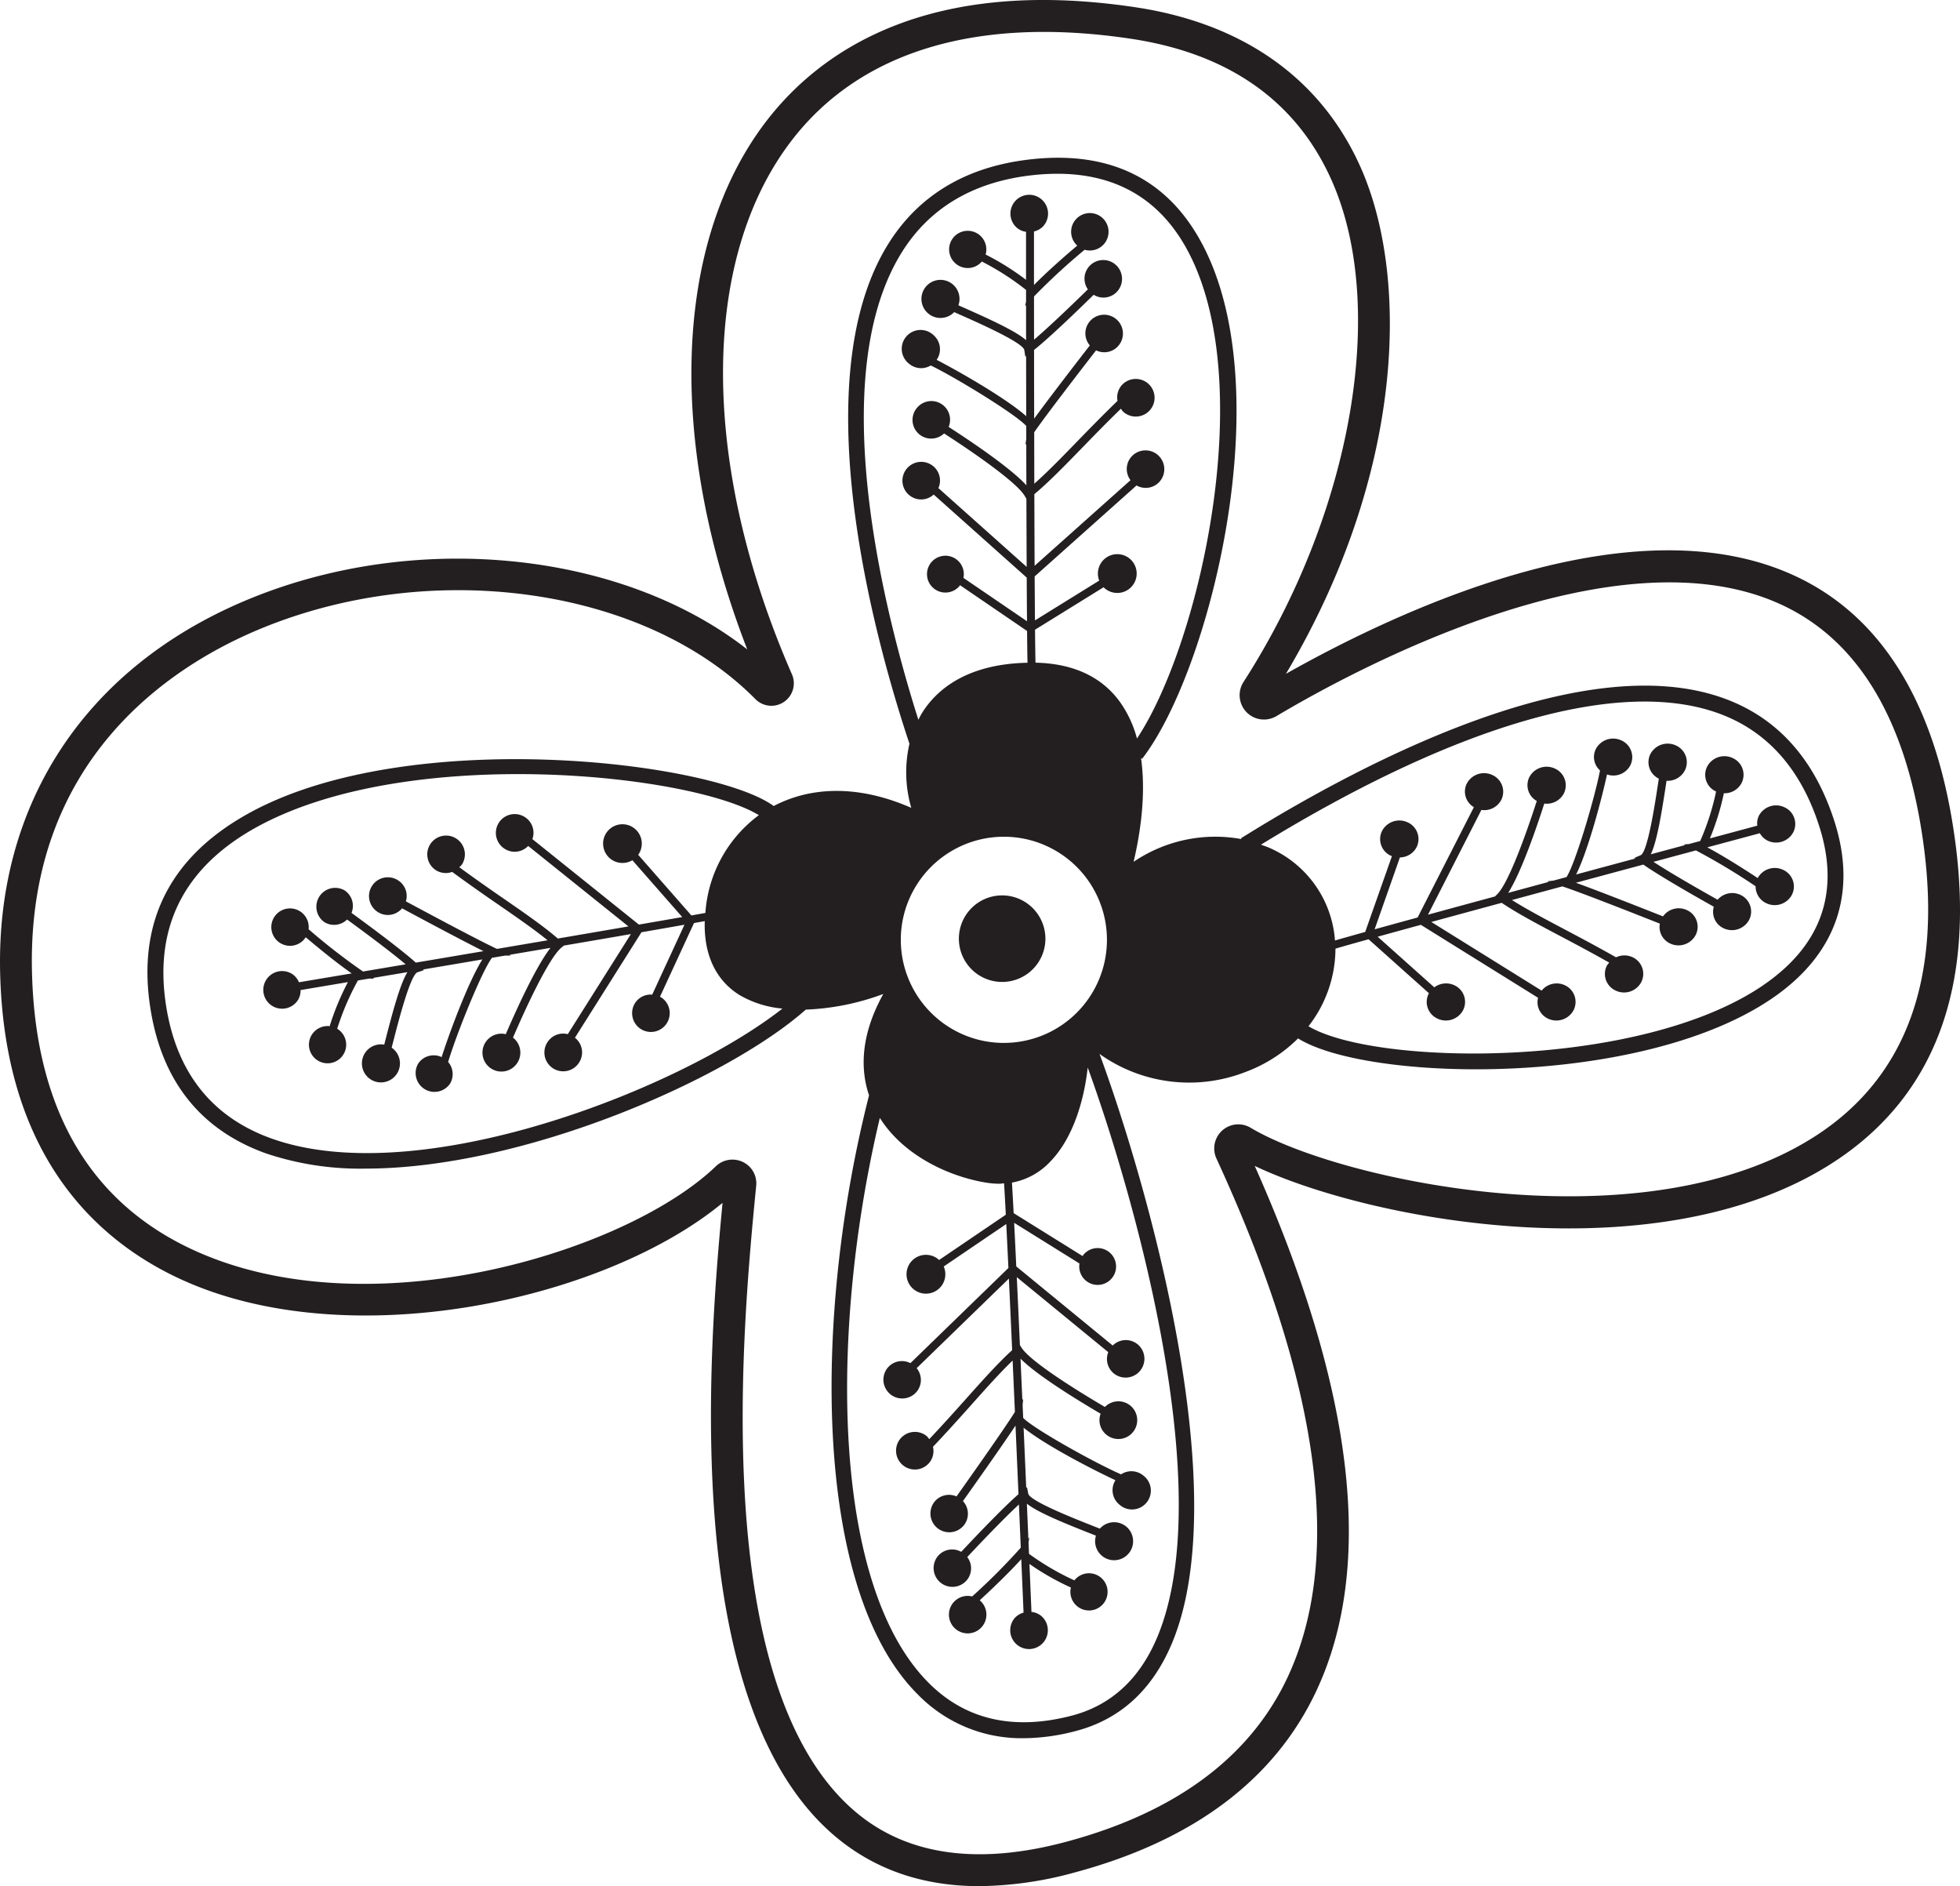 <svg xmlns="http://www.w3.org/2000/svg" width="312.022" height="300.188" viewBox="0 0 312.022 300.188"><defs><style>.a{fill:#231f20;}</style></defs><g transform="translate(-326.297 -159.168)"><path class="a" d="M482.182,459.356c-9.014,0-16.706-2.661-22.973-7.966-24.467-20.715-20.228-76.242-17.886-100.778-18.385,15.177-57.573,24.011-84.286,13.007-13.607-5.606-29.982-18.773-30.719-49.658-.638-26.8,13.491-48.334,38.763-59.088,27.009-11.493,60.143-8.047,80.172,7.649-12.789-32.977-11.764-64.749,3.008-84.028,8.465-11.047,25.536-23.166,58.819-18.167,17.051,2.56,29.394,11.273,35.7,25.2,7.961,17.58,7.186,49.008-11.766,80.881,18.486-10.435,55.773-27.771,81.552-15.337,13.706,6.614,22.1,20.684,24.966,41.819,3.175,23.467-3.246,40.652-19.089,51.086-27.736,18.261-74.181,9.442-92.4.752,15.828,35.55,19.135,63.638,9.824,83.522-6.6,14.1-19.525,23.824-38.411,28.908A58.917,58.917,0,0,1,482.182,459.356ZM442.9,343.723a3.846,3.846,0,0,1,1.669.385,3.764,3.764,0,0,1,2.109,3.783c-2.124,21.791-7.768,79.673,15.81,99.636,8.206,6.95,19.527,8.546,33.651,4.74,17.377-4.677,29.2-13.481,35.142-26.164,8.933-19.081,5.122-46.853-11.331-82.547a3.833,3.833,0,0,1,5.444-4.9c13.954,8.373,62.87,19.127,90.265,1.086,14.078-9.27,19.75-24.806,16.856-46.174-2.618-19.347-10.067-32.111-22.148-37.937C583.993,242.91,541.8,265.815,529.5,273.14a3.877,3.877,0,0,1-5.234-5.444c17.329-26.959,23.049-59.888,13.906-80.081-5.644-12.46-16.354-19.955-31.84-22.279-24.409-3.656-43.1,1.952-54.046,16.24-14.544,18.978-14.516,51.509.078,84.9a3.574,3.574,0,0,1-5.831,3.937c-17.757-17.922-51.924-22.6-79.465-10.88-13.67,5.816-36.487,20.606-35.681,54.3.539,22.606,9.819,37.778,27.584,45.1,28.009,11.536,67.464-.866,81.273-14.134A3.823,3.823,0,0,1,442.9,343.723Zm7.229-76.873,0,0h0Z"/><path class="a" d="M604.133,274.715c-3.15-9.855-9.012-16.425-17.415-19.527-22.419-8.285-57.28,9.966-76.062,21.581l-1,.615.083.139a23.15,23.15,0,0,0-17.18,3.616c1-4.223,2.031-10.571,1.18-16.522l.17.132c10.845-14,22.368-59.675,9.034-82.912-5.669-9.883-14.962-14.058-27.6-12.4-9.8,1.281-17.17,5.811-21.9,13.458-13.673,22.122-1.681,64.131,3.433,79.453a20.273,20.273,0,0,0,.289,10.2c-7.976-3.5-15.615-3.583-21.9-.289-9.67-7.085-57.649-12.858-83.22.965-12.442,6.725-17.881,16.851-16.17,30.1,1.583,12.227,7.837,20.378,18.585,24.229a47.087,47.087,0,0,0,15.8,2.413c25.31,0,57.733-14.311,70.11-25.305a39.568,39.568,0,0,0,12.344-2.492c-3.849,6.938-3.54,12.389-2.271,16.134-8.872,34.8-9.055,78.622,7.773,95.362a23.016,23.016,0,0,0,16.795,6.956,33.085,33.085,0,0,0,8.394-1.16c6.973-1.833,12.09-6.479,15.2-13.815,10.341-24.348-4.175-74.184-11.468-93.928a24.614,24.614,0,0,0,23.176,2.889,23.364,23.364,0,0,0,8.427-5.363c4.826,3.016,15.764,4.915,28.321,4.915,16.273,0,35.256-3.188,47.1-11.257C604.361,295.959,607.807,286.211,604.133,274.715ZM355.315,325.174c-9.781-3.5-15.476-10.961-16.927-22.168-1.567-12.106,3.431-21.373,14.858-27.549,24.221-13.088,68.884-8.287,79.658-1.745a21.1,21.1,0,0,0-8.515,15.562c-.679.122-1.423.256-2.228.4l-8.475-9.66c.018-.028.048-.041.066-.071a3.08,3.08,0,1,0-.988.942l7.938,9.044c-2.031.357-4.358.762-6.9,1.2l-16.957-13.607a2.951,2.951,0,0,0-1.187-3.5,2.994,2.994,0,1,0-3.17,5.079,2.95,2.95,0,0,0,3.687-.491l15.965,12.81c-3.482.6-7.292,1.253-11.242,1.927-2.183-1.889-5.2-3.991-8.7-6.406-2.274-1.567-4.616-3.208-6.986-4.943a2.769,2.769,0,0,0,.436-.458,2.994,2.994,0,1,0-4.125.955,2.948,2.948,0,0,0,2.555.246c2.537,1.869,5.1,3.659,7.4,5.241,3.054,2.107,5.73,3.97,7.791,5.644-2.664.453-5.368.914-8.059,1.37l-.213-.1c-2.869-1.352-10.341-5.345-14.286-7.467a2.954,2.954,0,0,0-1.248-3.347,2.994,2.994,0,1,0-3.17,5.079,2.956,2.956,0,0,0,3.811-.62c3.428,1.843,9.51,5.094,12.959,6.816-3.714.63-7.356,1.246-10.774,1.823-2.4-2.145-7.29-5.768-10.235-7.913a2.955,2.955,0,0,0-1.147-3.611,3,3,0,0,0-3.173,5.082,2.957,2.957,0,0,0,3.616-.415c2.638,1.922,6.816,5.016,9.32,7.13-2.423.408-4.692.79-6.778,1.139l-.137-.086a100.525,100.525,0,0,1-8.533-6.636,2.977,2.977,0,1,0-.456,1.274c1.808,1.529,4.8,4,7.318,5.755l-8.4,1.41a2.913,2.913,0,0,0-1.094-1.329,2.995,2.995,0,1,0,.957,4.125,2.915,2.915,0,0,0,.4-1.557c1.6-.268,4.231-.709,7.535-1.266a41.579,41.579,0,0,0-2.907,7.014,2.964,2.964,0,1,0,1.21.415l-.01,0a41.862,41.862,0,0,1,3.3-7.692l1.805-.3.77.023-.185-.122,5.489-.924c-1.033,1.7-2.053,5.158-3.411,10.452-.1.385-.193.744-.281,1.089a3.028,3.028,0,1,0,1.182.481c.1-.392.21-.805.324-1.253.729-2.838,2.664-10.379,3.793-10.749l1.008-.332-.116-.111c3.016-.509,6.2-1.046,9.434-1.6-2.281,3.636-5.272,11.756-6.487,15.544a2.961,2.961,0,0,0-3.765,1.089,3,3,0,0,0,5.082,3.173,2.964,2.964,0,0,0-.279-3.487c1.231-4.206,5.406-14.577,6.983-16.577.684-.116,1.365-.233,2.048-.347l.975-.02-.228-.109c2.183-.37,4.363-.739,6.517-1.107-2.345,2.99-5.525,10.032-7.118,13.739a3.015,3.015,0,1,0,1.144.547c2.058-4.788,5.712-12.665,7.708-14.324l.39-.324c3.747-.641,7.366-1.258,10.675-1.831l-10.05,15.932a2.96,2.96,0,0,0-3.241,1.286,2.994,2.994,0,1,0,5.079,3.17,2.96,2.96,0,0,0-.7-3.887l10.591-16.79c2.527-.438,4.834-.841,6.847-1.2l-5.135,11.126a2.958,2.958,0,0,0-2.745,1.362,2.994,2.994,0,1,0,4.125-.955c-.048-.03-.1-.03-.149-.056l5.421-11.744,1.717-.306c0,.041-.008.079-.008.119-.129,5.3,1.8,9.343,5.588,11.675a16.415,16.415,0,0,0,6.783,2.124C420.2,317.41,378.8,333.585,355.315,325.174Zm140.958,79.488c-2.79,6.576-7.34,10.733-13.516,12.356-9.232,2.418-16.891.7-22.76-5.143-15.689-15.607-15.808-56.4-7.837-89.978,3.9,6.173,11.3,9.4,16.965,10.305a13.269,13.269,0,0,0,2.086.172c.248,0,.481-.056.724-.071.076,1.18.17,2.851.279,5l-10.632,7.214c-.025-.023-.035-.053-.061-.076a3.09,3.09,0,1,0,.81,1.1l9.958-6.758c.1,2.059.218,4.418.339,7l-15.6,15.144a2.954,2.954,0,0,0-3.628.742,2.994,2.994,0,1,0,4.649,3.775,2.947,2.947,0,0,0-.028-3.717l14.683-14.258c.165,3.527.342,7.388.522,11.392-2.145,1.932-4.6,4.672-7.434,7.847-1.838,2.059-3.752,4.183-5.765,6.317a2.961,2.961,0,0,0-.405-.489,2.994,2.994,0,1,0,.438,4.213,2.947,2.947,0,0,0,.56-2.507c2.17-2.286,4.261-4.613,6.117-6.692,2.466-2.77,4.646-5.2,6.563-7.031.122,2.7.243,5.441.362,8.168l-.122.2c-1.7,2.679-6.583,9.6-9.176,13.253a2.958,2.958,0,0,0-3.479.823,2.994,2.994,0,1,0,4.649,3.775,2.953,2.953,0,0,0-.144-3.856c2.254-3.175,6.231-8.8,8.368-12.015.165,3.765.324,7.452.474,10.916-2.426,2.119-6.624,6.517-9.115,9.174a2.957,2.957,0,0,0-3.725.694,2.994,2.994,0,1,0,4.649,3.775,2.955,2.955,0,0,0,.035-3.639c2.236-2.383,5.821-6.143,8.227-8.366.106,2.446.205,4.755.294,6.867l-.1.122a100.65,100.65,0,0,1-7.639,7.647,2.983,2.983,0,1,0,1.205.613c1.742-1.605,4.56-4.269,6.614-6.548.162,3.79.289,6.766.362,8.51a2.894,2.894,0,0,0-1.453.919,2.994,2.994,0,1,0,4.213-.438,2.919,2.919,0,0,0-1.5-.593c-.073-1.739-.185-4.383-.322-7.634a41.54,41.54,0,0,0,6.6,3.752,2.961,2.961,0,1,0,.56-1.15l-.005.01a41.95,41.95,0,0,1-7.224-4.221l-.078-1.823.119-.77-.144.172c-.076-1.75-.154-3.618-.238-5.563,1.557,1.233,4.867,2.674,9.956,4.679l1.041.41a3.025,3.025,0,1,0,.623-1.114l-1.2-.476c-2.73-1.074-9.974-3.927-10.2-5.094l-.2-1.038-.122.1c-.134-3.064-.273-6.287-.418-9.561,3.327,2.712,11.014,6.685,14.622,8.361a2.961,2.961,0,0,0,.615,3.871,3,3,0,1,0,3.775-4.651,2.961,2.961,0,0,0-3.494-.154c-4.023-1.742-13.8-7.168-15.585-8.981l-.091-2.056.1-.993-.139.218c-.1-2.213-.2-4.423-.291-6.6,2.676,2.7,9.27,6.72,12.751,8.761a2.967,2.967,0,0,0,.9,3.327,3,3,0,1,0-.218-4.4c-4.5-2.633-11.863-7.237-13.26-9.419l-.271-.425c-.172-3.8-.339-7.464-.5-10.819l14.564,11.939a2.963,2.963,0,0,0,.874,3.378,2.994,2.994,0,1,0,3.775-4.649,2.958,2.958,0,0,0-3.942.215l-15.352-12.589c-.119-2.557-.233-4.9-.337-6.938l10.4,6.472a2.932,2.932,0,1,0,.577-1.322c-.035.043-.043.1-.076.142l-10.981-6.834c-.106-2.076-.2-3.7-.271-4.859a11.065,11.065,0,0,0,5.988-3.226c3.78-3.808,5.515-9.976,6.072-15.093C492.544,333.884,506.164,381.385,496.274,404.662Zm-24.363-94.7a16.408,16.408,0,1,1,16.405-16.408A16.409,16.409,0,0,1,471.91,309.959Zm5.029-60.516c-.025-1.182-.051-2.957-.073-5.249l10.926-6.763c.023.023.033.056.058.078a3.087,3.087,0,1,0-.765-1.132l-10.232,6.335c-.015-2.059-.03-4.421-.046-7l16.218-14.476a2.954,2.954,0,0,0,3.656-.592,2.994,2.994,0,1,0-4.487-3.965,2.95,2.95,0,0,0-.127,3.717L476.8,234.023c-.018-3.535-.03-7.4-.043-11.4,2.221-1.843,4.793-4.474,7.756-7.528,1.922-1.98,3.925-4.023,6.026-6.072a2.81,2.81,0,0,0,.382.5,2.994,2.994,0,1,0-.261-4.226,2.943,2.943,0,0,0-.663,2.481c-2.264,2.193-4.454,4.431-6.393,6.431-2.583,2.664-4.862,4.993-6.852,6.748-.008-2.7-.013-5.446-.018-8.178l.129-.187c1.808-2.605,6.981-9.318,9.723-12.858a2.957,2.957,0,0,0,3.509-.676,2.994,2.994,0,1,0-4.487-3.965,2.955,2.955,0,0,0-.018,3.859c-2.385,3.076-6.593,8.535-8.862,11.655-.008-3.77-.013-7.462-.018-10.931,2.512-2.013,6.89-6.231,9.493-8.784a2.948,2.948,0,0,0,3.75-.534,2.995,2.995,0,1,0-4.487-3.968,2.953,2.953,0,0,0-.187,3.636c-2.332,2.284-6.072,5.89-8.568,8.009-.005-2.454-.005-4.755-.008-6.869l.109-.119a101.012,101.012,0,0,1,7.953-7.32,2.979,2.979,0,1,0-1.18-.661c-1.81,1.529-4.737,4.077-6.885,6.267,0-3.79,0-6.778,0-8.518a2.925,2.925,0,0,0,1.489-.858,2.995,2.995,0,1,0-4.226.261,2.9,2.9,0,0,0,1.471.653c0,1.638,0,4.277,0,7.642A41.386,41.386,0,0,0,469,184.486a2.962,2.962,0,1,0-.608,1.124l.005-.01a41.813,41.813,0,0,1,7.042,4.522l0,1.82-.152.767.152-.167c0,1.752,0,3.616.005,5.57-1.5-1.3-4.745-2.874-9.741-5.087-.377-.167-.7-.311-1.033-.461a3.031,3.031,0,1,0-.671,1.086c.38.17.755.339,1.19.532,2.676,1.185,9.789,4.335,9.969,5.51l.162,1.048.127-.1c.005,3.064.01,6.285.015,9.569-3.211-2.849-10.723-7.138-14.258-8.963a2.962,2.962,0,0,0-.453-3.894,3,3,0,1,0-3.968,4.489,2.965,2.965,0,0,0,3.484.3c3.945,1.907,13.483,7.735,15.2,9.624l.005,2.074-.142.967.144-.208c0,2.216.008,4.429.015,6.614-2.562-2.808-8.981-7.1-12.374-9.29a2.976,2.976,0,0,0-4.988-3.1,2.972,2.972,0,0,0,4.259,4.14c4.383,2.821,11.549,7.728,12.855,9.969l.253.438c.013,3.806.025,7.47.043,10.83l-14.053-12.541a2.963,2.963,0,0,0-.732-3.411,2.995,2.995,0,1,0-3.968,4.487,2.964,2.964,0,0,0,3.95-.048l14.81,13.217c.013,2.562.028,4.9.046,6.948l-10.121-6.9a2.931,2.931,0,1,0-.63,1.294c.035-.041.046-.094.078-.137L475.6,244.4c.02,2.193.043,3.9.071,5.056-9.852.195-14.6,4.439-16.82,8.037-.21.339-.375.691-.555,1.041-5.375-16.929-15.012-54.383-2.7-74.3,4.307-6.968,11.06-11.1,20.066-12.28,11.533-1.5,19.968,2.241,25.08,11.151,11.926,20.783,2.56,63.022-7.647,78.412a17.881,17.881,0,0,0-2.79-5.933C487.383,251.623,482.876,249.575,476.939,249.443Zm115.8,51.37C573,314.255,531,313.648,520.4,307.308a20.175,20.175,0,0,0,4.294-12.354c1.155-.339,2.952-.846,5.269-1.491l9.624,8.6c-.015.03-.046.048-.061.078a2.911,2.911,0,0,0,1.408,3.95,3.1,3.1,0,0,0,4.087-1.362,2.911,2.911,0,0,0-1.408-3.95,3.118,3.118,0,0,0-3.185.337l-9.017-8.057c2.023-.56,4.342-1.2,6.877-1.891l18.656,11.607a2.883,2.883,0,0,0,1.58,3.317,3.1,3.1,0,0,0,4.087-1.362,2.914,2.914,0,0,0-1.41-3.953,3.076,3.076,0,0,0-3.687.861l-17.56-10.926c3.469-.947,7.264-1.98,11.2-3.046,2.418,1.631,5.715,3.388,9.536,5.4,2.464,1.3,5.011,2.664,7.591,4.117a2.862,2.862,0,0,0-.39.494,2.913,2.913,0,0,0,1.408,3.953,3.1,3.1,0,0,0,4.087-1.362,2.914,2.914,0,0,0-1.408-3.953,3.1,3.1,0,0,0-2.618.02c-2.778-1.577-5.581-3.069-8.08-4.388-3.314-1.75-6.224-3.3-8.49-4.727,2.654-.719,5.345-1.448,8.024-2.172l.236.081c3.054,1.025,11.052,4.173,15.286,5.849a2.892,2.892,0,0,0,1.623,3.155,3.1,3.1,0,0,0,4.087-1.362,2.91,2.91,0,0,0-1.41-3.95,3.075,3.075,0,0,0-3.8,1c-3.664-1.451-10.169-4.011-13.865-5.35,3.7-1,7.328-1.978,10.731-2.894,2.659,1.854,8,4.9,11.222,6.71a2.882,2.882,0,0,0,1.55,3.423,3.1,3.1,0,0,0,4.087-1.362,2.914,2.914,0,0,0-1.408-3.953,3.083,3.083,0,0,0-3.623.777c-2.874-1.61-7.437-4.213-10.209-6.031,2.411-.651,4.672-1.258,6.75-1.818l.154.078a102.8,102.8,0,0,1,9.356,5.626,2.926,2.926,0,0,0,1.7,2.7,3.1,3.1,0,0,0,4.087-1.362,2.911,2.911,0,0,0-1.408-3.95,3.1,3.1,0,0,0-4.046,1.309c-1.988-1.312-5.287-3.423-8.029-4.889,3.725-1,6.662-1.79,8.368-2.248a2.908,2.908,0,0,0,1.246,1.185,3.1,3.1,0,0,0,4.087-1.362,2.911,2.911,0,0,0-1.408-3.95,3.1,3.1,0,0,0-4.087,1.362,2.788,2.788,0,0,0-.243,1.562l-7.543,2.028a41.081,41.081,0,0,0,2.223-7.186,3.062,3.062,0,0,0,2.826-1.646,2.91,2.91,0,0,0-1.41-3.95,3.1,3.1,0,0,0-4.084,1.362,2.911,2.911,0,0,0,1.408,3.95l.02.005a39.616,39.616,0,0,1-2.53,7.88c-.585.157-1.185.319-1.805.484l-.808.061.208.1c-1.717.463-3.547.955-5.464,1.471.861-1.777,1.527-5.272,2.34-10.591.061-.395.116-.762.172-1.114a3.074,3.074,0,0,0,2.922-1.656,2.915,2.915,0,0,0-1.41-3.953,3.107,3.107,0,0,0-4.087,1.362,2.9,2.9,0,0,0,1.347,3.907c-.063.4-.127.81-.195,1.261-.438,2.856-1.6,10.447-2.7,10.926l-1.005.433.129.1c-3.005.81-6.178,1.666-9.4,2.537,1.922-3.813,4.089-12.085,4.92-15.921a3.063,3.063,0,0,0,3.715-1.456,2.915,2.915,0,0,0-1.408-3.953,3.106,3.106,0,0,0-4.087,1.365,2.851,2.851,0,0,0,.666,3.4c-.805,4.266-3.932,14.855-5.33,16.977-.681.182-1.36.367-2.043.552l-1.023.124.251.084-6.477,1.755c2.061-3.19,4.535-10.424,5.753-14.217a3.056,3.056,0,0,0,3.112-1.608,2.914,2.914,0,0,0-1.41-3.953,3.107,3.107,0,0,0-4.087,1.362,2.88,2.88,0,0,0,1.188,3.788c-1.58,4.915-4.446,13-6.289,14.835l-.365.362c-3.745,1.015-7.358,2-10.662,2.9l8.5-16.671a3.05,3.05,0,0,0,3.165-1.6,2.91,2.91,0,0,0-1.41-3.95,3.1,3.1,0,0,0-4.084,1.362,2.872,2.872,0,0,0,1.132,3.747l-8.956,17.56c-2.527.691-4.834,1.324-6.844,1.881l4.023-11.442a3.03,3.03,0,0,0,2.654-1.623,2.914,2.914,0,0,0-1.408-3.953,3.107,3.107,0,0,0-4.087,1.362,2.912,2.912,0,0,0,1.41,3.953c.053.025.114.02.167.043L529.428,292.3c-2.066.575-3.679,1.031-4.813,1.36a17.433,17.433,0,0,0-10.384-14.721c-.456-.21-.929-.354-1.4-.527,31.372-19.243,57.287-26.66,73-20.849,7.637,2.821,12.979,8.849,15.881,17.922C605.067,285.952,602.044,294.473,592.737,300.813Z" transform="translate(14.202 15.192)"/><path class="a" d="M393.474,215.449a6.888,6.888,0,1,0,6.885,6.887A6.9,6.9,0,0,0,393.474,215.449Z" transform="translate(92.362 86.224)"/></g></svg>